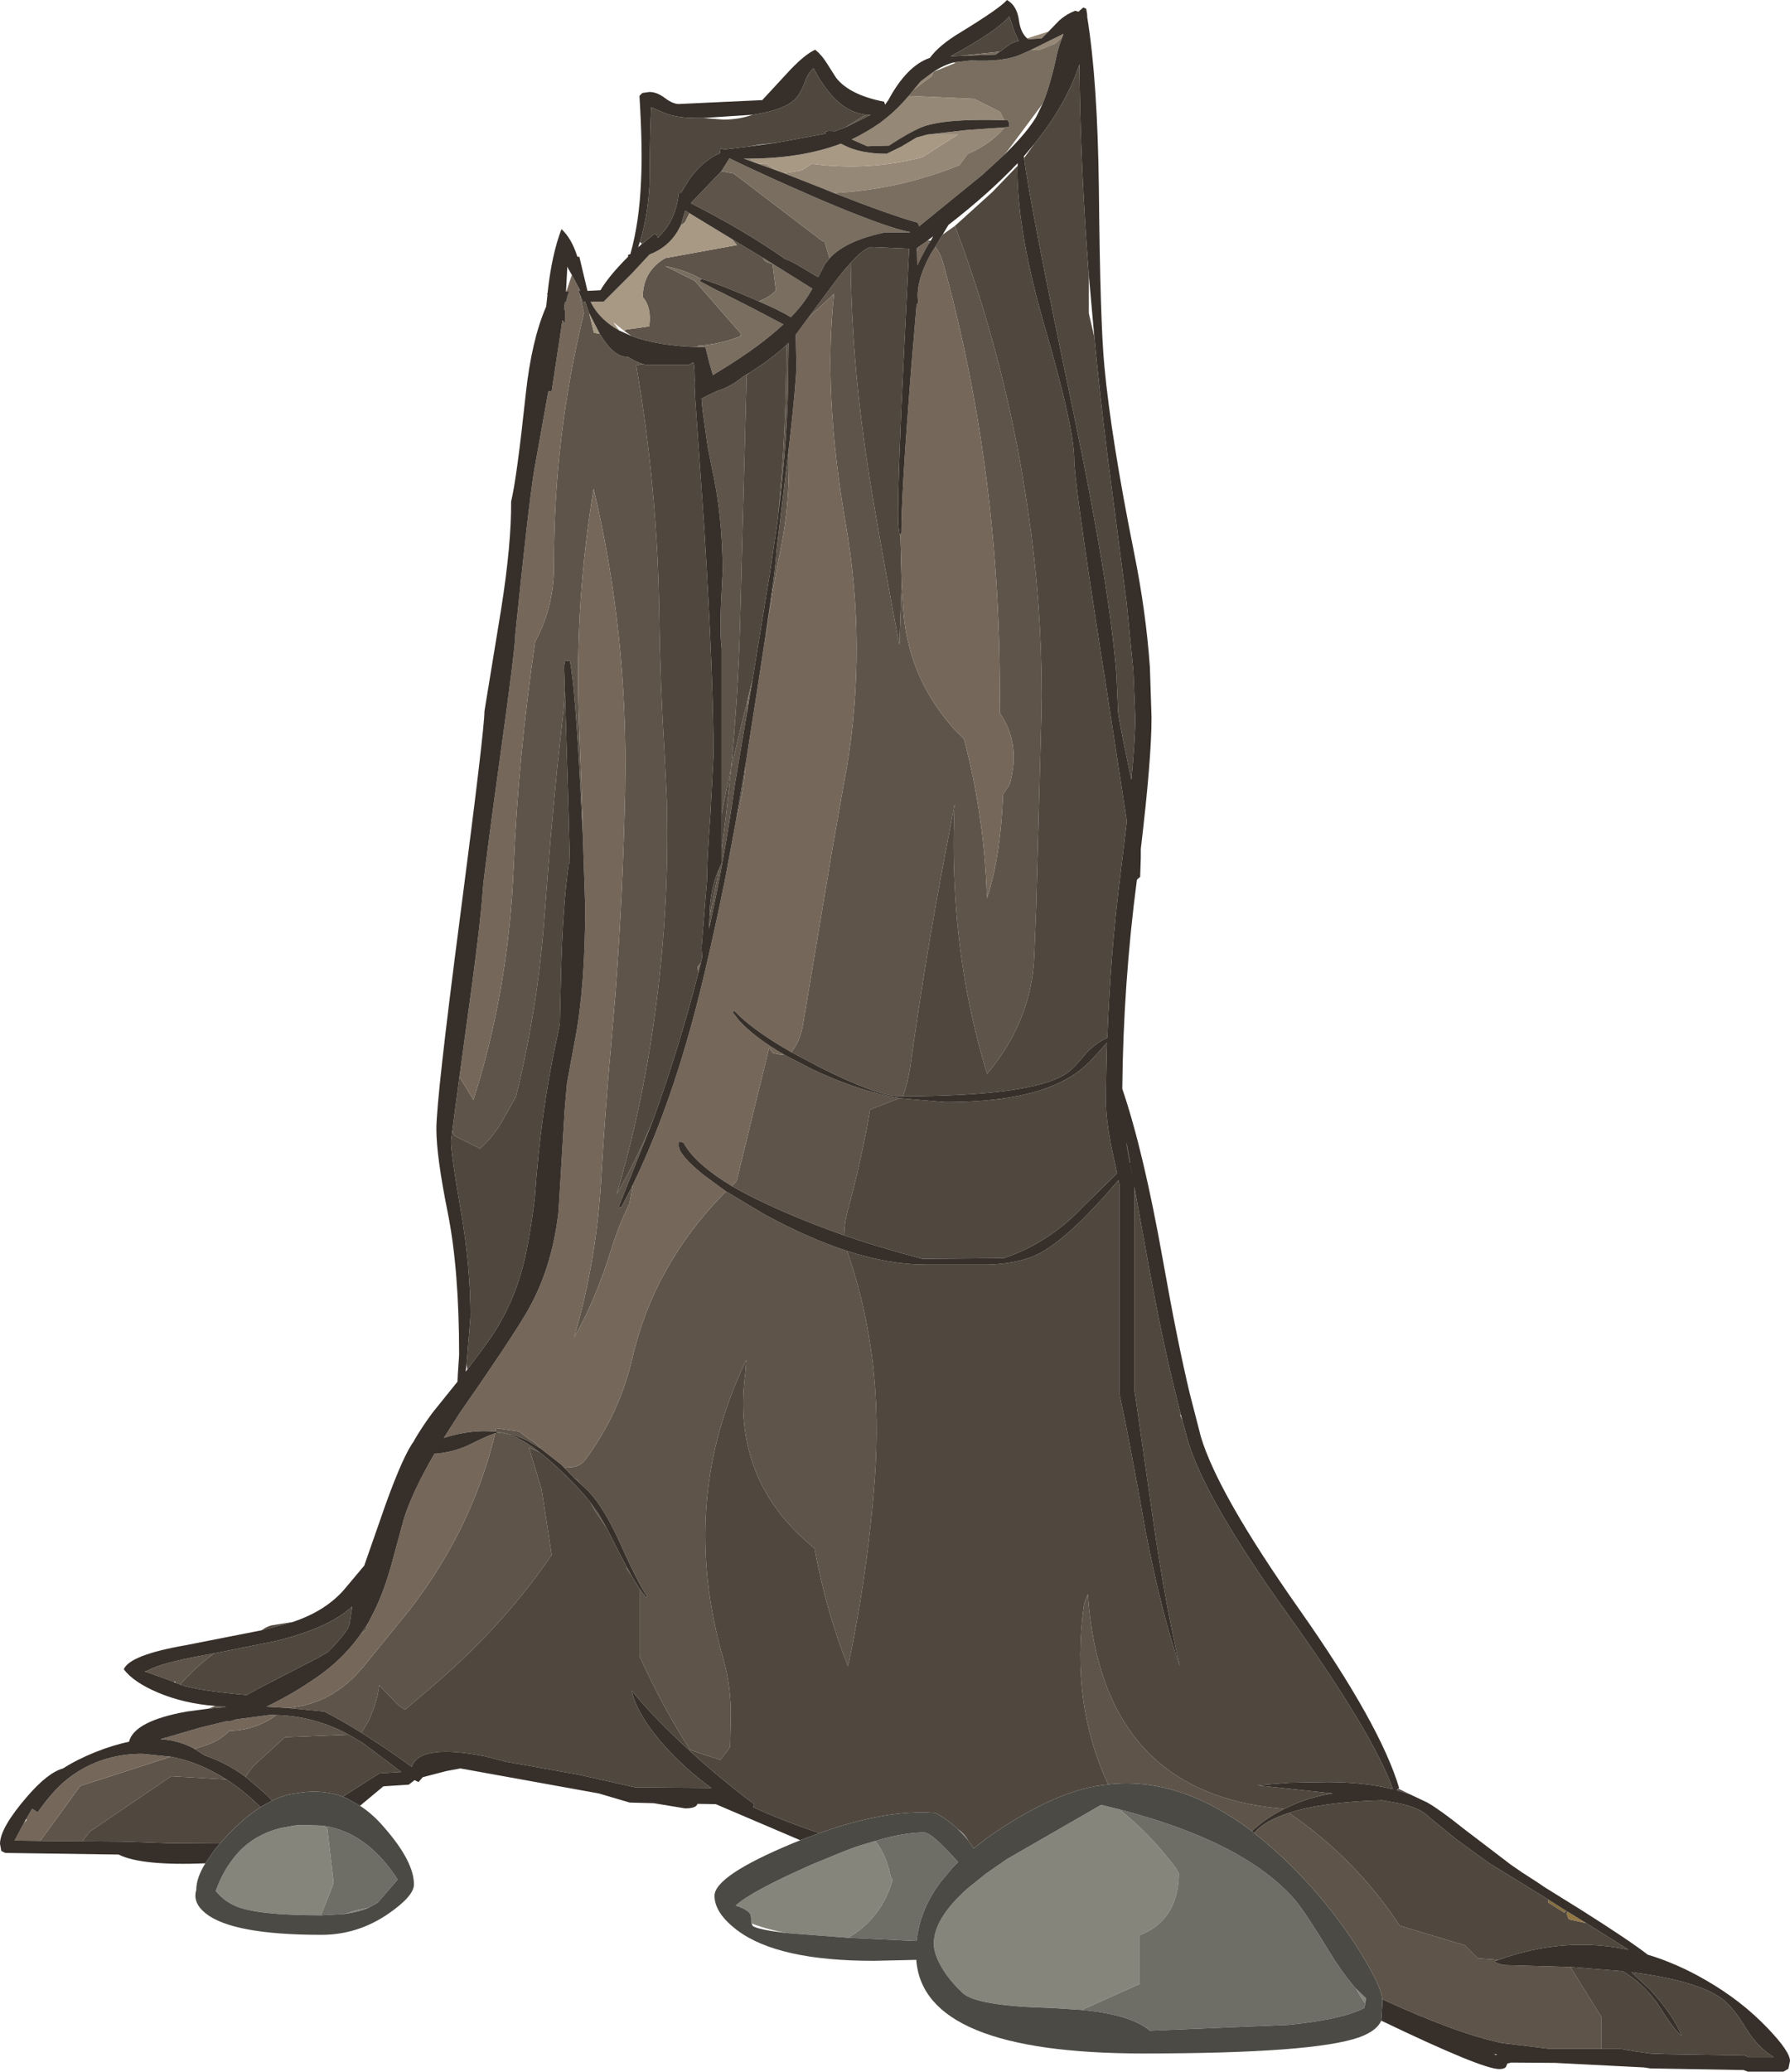 <?xml version="1.0" encoding="UTF-8" standalone="no"?>
<svg xmlns:ffdec="https://www.free-decompiler.com/flash" xmlns:xlink="http://www.w3.org/1999/xlink" ffdec:objectType="frame" height="318.7px" width="275.45px" xmlns="http://www.w3.org/2000/svg">
  <g transform="matrix(1.0, 0.0, 0.0, 1.0, 0.0, 0.0)">
    <use ffdec:characterId="502" height="318.7" transform="matrix(1.0, 0.0, 0.0, 1.0, 0.0, 0.0)" width="275.45" xlink:href="#shape0"/>
  </g>
  <defs>
    <g id="shape0" transform="matrix(1.0, 0.0, 0.0, 1.0, 0.0, 0.0)">
      <path d="M158.05 5.9 L161.35 4.85 160.3 5.9 158.25 6.05 158.05 5.9 M158.6 7.7 L163.65 5.2 163.5 5.65 162.4 6.7 159.9 7.7 158.6 7.7 M128.35 29.7 L126.5 28.95 120.65 26.65 123.4 26.2 124.9 25.2 Q133.6 26.35 141.9 24.2 L147.4 20.7 142.7 20.7 148.8 20.0 154.6 19.6 Q152.55 22.1 148.9 23.7 L147.65 25.4 Q138.45 29.15 128.35 29.7 M119.85 26.35 L114.45 24.4 115.2 24.4 115.45 24.4 Q116.15 25.35 117.9 25.2 L119.85 26.35 M154.55 18.5 Q145.15 18.2 141.75 19.6 139.75 20.45 136.8 22.4 L133.45 22.5 131.05 21.45 Q133.35 20.35 135.35 18.95 137.75 17.2 139.7 14.9 L139.85 14.75 149.9 15.2 153.9 17.2 154.55 18.5 M140.6 13.8 L141.7 12.5 143.5 11.15 143.65 11.05 143.4 11.7 140.6 13.8 M91.05 46.75 L90.85 46.4 91.45 46.4 91.05 46.75" fill="#968876" fill-rule="evenodd" stroke="none"/>
      <path d="M32.1 262.85 L33.0 262.5 33.4 262.5 34.75 262.55 34.6 262.65 32.1 262.85 M146.95 34.75 Q154.95 55.9 158.25 78.95 160.3 92.9 160.3 107.1 L160.25 110.2 159.45 139.65 159.15 147.2 Q158.7 157.1 151.9 165.2 147.6 151.2 146.9 136.0 146.6 129.95 146.9 123.7 L144.7 135.35 Q142.1 149.5 140.05 164.25 139.7 166.55 138.95 168.65 L138.45 168.65 Q135.05 168.65 126.2 164.2 L121.75 161.85 Q123.15 160.25 123.6 157.4 L128.1 130.5 129.7 121.45 130.0 119.7 130.25 118.45 Q133.45 99.4 130.1 80.35 126.65 60.4 128.35 45.2 L124.4 48.85 128.35 43.55 Q129.75 41.65 130.9 40.45 L130.95 43.15 Q131.3 58.8 134.25 76.2 136.2 87.75 138.4 99.2 L138.75 89.9 139.0 93.7 Q139.45 100.35 142.45 105.95 143.95 108.75 146.05 111.25 L146.85 112.2 148.35 113.7 Q151.4 125.3 151.85 137.45 L151.85 138.2 152.1 137.5 Q154.0 131.3 154.35 122.2 L155.35 120.7 Q157.15 114.45 153.85 109.7 L153.85 109.0 Q154.15 73.0 145.1 40.35 144.65 38.8 143.9 38.0 L145.05 36.1 146.95 34.75 M120.75 162.3 L124.9 164.45 Q131.8 167.75 138.4 168.95 L133.9 170.7 Q132.5 178.75 130.45 186.2 129.95 188.0 129.9 190.05 124.65 188.2 120.0 186.15 115.7 184.25 112.6 182.45 L113.35 181.7 118.35 161.2 118.75 161.75 118.95 162.0 119.85 162.2 120.75 162.3 M111.75 183.3 L117.6 186.8 Q124.4 190.5 130.35 192.45 136.05 208.7 134.6 227.75 L134.35 230.75 Q133.2 243.6 130.5 256.35 127.1 247.85 125.35 238.2 112.45 227.75 114.7 211.15 L114.85 209.2 Q104.35 230.95 111.3 255.2 112.6 259.75 112.45 264.75 L112.35 268.75 110.85 270.75 106.2 269.2 Q101.85 262.4 98.4 254.75 L98.4 244.4 99.45 245.8 99.55 245.55 Q98.25 243.7 95.45 237.45 93.0 232.0 90.55 229.4 L89.05 228.0 88.9 227.7 88.4 227.4 86.85 225.8 87.85 225.7 Q89.2 225.7 90.15 224.45 95.35 217.4 97.3 208.95 100.6 194.65 111.4 183.6 L111.75 183.3 M197.5 278.35 L196.1 279.1 Q194.15 280.25 192.65 281.7 181.55 273.3 170.6 274.5 L170.4 274.25 Q164.8 262.0 166.75 247.3 166.9 246.25 167.4 245.25 169.5 275.9 197.4 278.25 L197.5 278.35 M193.0 282.0 L193.05 281.9 Q194.7 280.05 198.35 278.9 208.65 285.95 215.4 296.25 L225.4 299.25 227.4 301.25 230.6 301.5 229.95 301.7 Q230.2 302.05 231.45 302.3 L241.65 302.6 246.4 310.25 246.4 315.2 238.55 315.2 231.15 314.3 Q224.2 312.85 212.7 307.55 212.6 305.6 209.25 300.2 205.25 293.8 199.85 288.2 196.4 284.65 193.0 282.0 M130.1 19.6 Q131.75 18.5 133.3 17.65 L133.95 17.65 134.0 17.65 130.1 19.6 M111.0 26.35 L112.9 26.7 126.5 37.05 126.9 37.2 127.65 39.75 126.95 40.6 125.9 42.65 122.8 40.8 Q121.6 40.1 120.8 39.85 114.9 35.65 106.3 31.25 L111.0 26.35 M117.4 39.65 Q117.6 40.25 118.35 40.45 118.65 40.45 118.9 40.7 L119.4 44.7 Q118.3 45.8 116.75 46.35 L115.75 45.9 Q110.35 43.6 107.95 42.9 L107.95 42.95 Q105.6 41.6 102.45 40.95 L102.4 40.95 106.9 43.2 113.9 51.2 114.0 51.7 Q110.9 52.95 107.4 53.2 L107.4 53.4 Q101.2 53.2 97.2 51.7 L96.05 50.9 96.4 50.7 99.9 50.2 Q100.3 47.25 98.9 45.7 98.95 41.65 102.4 39.7 L113.4 37.7 112.6 36.75 114.4 37.85 117.4 39.65 M110.3 44.65 L110.65 44.8 110.4 44.7 110.3 44.65 M104.75 34.7 L105.45 32.4 106.1 32.8 105.4 34.2 104.75 34.7 M141.1 38.7 L141.05 38.2 141.4 37.95 141.3 38.2 141.1 38.7 M142.7 37.05 L142.75 37.0 142.9 37.0 143.25 37.0 143.05 37.3 142.85 37.2 142.7 37.05 M140.35 55.1 L140.35 55.7 140.25 56.3 140.35 55.1 M89.0 44.15 L89.3 44.75 89.1 44.75 89.0 44.15 M89.2 45.2 L89.7 46.4 90.05 46.4 90.6 48.05 90.65 48.15 91.4 51.2 92.3 51.35 Q94.4 54.9 96.5 54.9 L96.65 54.9 Q97.7 55.6 98.9 56.0 L97.9 56.2 Q101.2 75.25 101.45 94.7 101.6 105.25 102.25 115.75 L102.6 123.0 Q103.0 137.7 101.25 152.3 L100.95 154.7 Q99.0 169.85 94.9 183.7 97.95 178.4 100.5 172.3 L95.15 185.8 95.65 185.65 97.4 182.25 96.85 185.2 Q95.25 188.4 94.2 191.8 91.55 200.3 88.35 205.7 91.85 193.85 92.55 180.75 93.1 171.15 94.0 161.2 L94.7 153.0 Q95.85 137.5 96.2 121.7 L96.2 121.15 Q96.65 97.55 91.35 75.2 88.5 92.35 89.05 109.7 L89.4 119.15 89.6 124.7 89.7 128.8 89.35 122.05 Q88.55 106.1 87.7 101.65 L86.95 101.65 86.8 102.5 86.95 107.0 86.9 106.2 86.75 108.85 85.75 118.1 Q84.7 128.5 83.85 140.2 83.4 146.65 82.5 152.85 81.3 160.95 79.4 168.7 L77.2 172.6 Q75.95 174.7 74.4 176.2 L73.9 176.7 69.9 174.7 69.6 173.95 70.7 165.65 72.85 169.2 Q75.5 160.95 77.05 152.1 78.65 143.0 79.05 133.25 79.4 124.85 80.2 116.5 81.05 107.6 82.35 98.7 85.3 93.35 85.25 86.7 85.2 67.25 89.85 48.2 L89.2 45.2 M113.3 126.0 L114.7 117.8 Q114.4 122.05 113.3 126.0 M117.8 97.8 Q119.45 86.85 119.45 84.95 L121.4 68.85 121.4 70.7 Q121.5 77.7 120.15 84.4 118.8 90.9 117.85 97.7 L117.8 97.8 M121.0 53.1 L121.35 52.75 121.3 56.4 Q121.3 67.15 119.75 79.2 121.0 66.65 121.0 53.7 L121.0 53.1 M114.9 109.9 L113.05 120.9 Q111.5 132.1 109.1 142.9 L109.2 140.85 110.35 135.25 110.6 133.8 111.05 132.8 111.05 130.6 111.7 125.7 112.5 118.2 Q111.7 121.7 111.05 125.25 L111.05 99.75 Q110.75 97.45 110.95 92.9 L111.2 87.95 Q111.2 79.3 109.5 71.75 L108.9 68.7 108.1 63.0 107.95 61.3 110.45 60.1 Q111.6 59.8 113.2 58.8 L114.7 57.7 115.25 57.4 114.9 57.7 113.85 97.2 Q113.5 107.85 112.5 118.2 L113.9 112.3 115.2 107.0 114.9 109.9 M76.25 220.25 L76.35 219.7 79.85 220.2 81.3 221.3 Q82.65 222.05 83.15 222.8 L81.15 221.6 Q78.85 220.5 76.25 220.25 M97.15 242.35 L96.4 241.25 96.4 241.0 97.15 242.35 M93.35 235.05 L91.6 232.5 90.9 231.2 92.05 232.8 93.35 235.05 M83.0 223.4 L81.4 222.7 83.35 229.15 84.9 239.2 Q77.45 250.1 66.8 259.2 L62.35 263.0 Q61.3 262.45 60.6 261.6 L58.35 259.25 Q58.1 261.6 56.75 264.7 L55.6 266.55 Q52.55 264.65 49.9 263.3 L44.25 262.75 Q51.05 262.2 55.8 256.55 L63.0 247.7 Q72.7 235.15 76.2 220.5 L76.65 220.4 Q79.15 220.4 83.0 223.4 M56.65 249.7 L56.35 250.75 55.6 251.25 56.65 249.7 M22.45 257.1 L22.9 256.9 Q24.8 255.85 31.0 254.7 L32.95 254.35 Q30.15 256.4 27.7 259.15 L27.1 258.9 27.0 258.85 27.0 258.7 26.65 258.7 22.5 257.2 22.45 257.1 M29.95 269.05 L32.05 268.35 Q33.85 267.7 35.35 266.25 39.25 266.2 42.45 263.9 L42.55 263.85 Q48.4 264.0 53.65 266.85 L43.85 267.25 39.4 271.3 Q38.45 272.25 37.8 273.35 34.8 271.15 31.5 270.05 L29.95 269.05 M6.2 283.2 L12.35 274.75 26.3 270.25 Q30.75 271.1 34.85 273.75 L26.35 273.25 13.85 281.75 12.65 283.25 6.2 283.2" fill="#5e5449" fill-rule="evenodd" stroke="none"/>
      <path d="M215.2 275.2 L215.25 275.2 216.9 276.0 214.9 275.4 215.0 275.3 215.2 275.25 215.2 275.2 M33.0 262.5 L33.15 262.45 33.4 262.5 33.0 262.5 M40.25 250.8 Q41.0 250.25 41.75 250.05 L45.15 249.5 40.25 250.8 M167.55 42.3 L167.55 48.2 168.4 51.85 Q169.25 60.75 170.4 69.95 L173.35 92.6 174.4 103.15 174.7 110.4 Q174.7 113.55 174.1 119.95 L173.8 118.55 Q172.05 110.2 172.05 109.4 L171.8 103.75 Q170.75 90.25 165.25 63.75 158.4 31.1 157.6 24.3 L159.2 22.1 Q164.15 15.95 166.1 9.9 166.25 25.7 167.55 42.3 M156.6 25.5 L156.55 26.05 Q156.55 35.9 160.95 50.9 165.3 65.9 165.3 70.7 165.3 74.1 169.55 101.4 L170.0 104.2 173.4 126.35 172.45 134.2 Q170.85 146.9 170.4 159.65 168.4 160.55 166.9 162.3 165.1 164.55 163.85 165.3 158.55 168.6 138.95 168.65 139.7 166.55 140.05 164.25 142.1 149.5 144.7 135.35 L146.9 123.7 Q146.6 129.95 146.9 136.0 147.6 151.2 151.9 165.2 158.7 157.1 159.15 147.2 L159.45 139.65 160.25 110.2 160.3 107.1 Q160.3 92.9 158.25 78.95 154.95 55.9 146.95 34.75 L152.7 29.55 156.6 25.5 M138.4 168.95 L145.45 169.55 Q158.5 169.55 164.8 165.6 166.8 164.4 168.5 162.45 L170.35 160.4 Q170.2 165.05 170.2 169.7 170.2 172.1 170.95 176.1 L171.9 180.5 166.6 185.7 Q161.35 191.25 154.45 193.55 L141.95 193.65 Q135.6 192.0 129.9 190.05 129.95 188.0 130.45 186.2 132.5 178.75 133.9 170.7 L138.4 168.95 M130.35 192.45 Q136.9 194.55 142.45 194.55 L152.05 194.55 Q156.25 194.4 159.05 193.25 164.0 191.15 172.1 181.55 L172.3 182.4 172.3 214.65 172.35 214.85 Q173.8 221.5 176.3 235.65 178.8 248.5 181.55 256.3 179.5 247.7 177.6 234.9 L174.65 214.35 174.55 213.9 174.55 182.55 176.8 194.95 Q178.8 205.85 180.85 214.2 L181.7 217.6 181.6 217.65 181.95 218.55 182.8 221.65 Q185.45 230.65 198.25 248.45 211.2 266.5 214.35 275.25 210.05 274.15 204.2 274.15 L198.4 274.25 193.45 274.65 205.1 275.9 Q201.05 276.5 197.5 278.35 L197.4 278.25 Q169.5 275.9 167.4 245.25 166.9 246.25 166.75 247.3 164.8 262.0 170.4 274.25 L170.6 274.5 169.45 274.65 Q162.7 275.55 153.55 281.6 151.55 282.95 149.85 284.35 L148.95 283.1 Q148.4 282.05 147.4 281.4 145.8 279.85 143.95 278.9 136.45 278.3 126.1 282.0 120.4 280.1 115.9 278.0 L116.05 277.55 Q109.85 272.9 104.55 267.85 100.0 263.55 97.2 260.05 98.05 264.1 103.05 269.45 106.05 272.6 109.45 275.05 L97.7 274.95 89.0 273.0 77.8 271.0 74.7 270.2 Q64.6 268.2 63.35 271.8 59.15 268.75 55.6 266.55 L56.75 264.7 Q58.1 261.6 58.35 259.25 L60.6 261.6 Q61.3 262.45 62.35 263.0 L66.8 259.2 Q77.45 250.1 84.9 239.2 L83.35 229.15 81.4 222.7 83.0 223.4 Q84.25 224.35 85.65 225.65 89.0 228.75 90.9 231.2 L91.6 232.5 93.35 235.05 95.6 239.5 96.4 241.0 96.4 241.25 97.15 242.35 98.4 244.4 98.4 254.75 Q101.85 262.4 106.2 269.2 L110.85 270.75 112.35 268.75 112.45 264.75 Q112.6 259.75 111.3 255.2 104.35 230.95 114.85 209.2 L114.7 211.15 Q112.45 227.75 125.35 238.2 127.1 247.85 130.5 256.35 133.2 243.6 134.35 230.75 L134.6 227.75 Q136.05 208.7 130.35 192.45 M198.35 278.9 Q203.5 277.2 212.7 276.95 L215.4 277.45 Q218.65 278.15 220.05 279.65 L224.15 283.0 229.2 286.65 238.3 292.25 238.2 292.65 240.75 294.25 241.0 293.95 241.25 294.1 241.05 294.45 241.15 294.55 241.4 295.25 244.1 295.85 250.6 299.95 Q240.75 297.85 230.6 301.5 L227.4 301.25 225.4 299.25 215.4 296.25 Q208.65 285.95 198.35 278.9 M241.65 302.6 L249.75 303.25 Q252.65 305.0 254.95 308.05 257.8 312.6 258.8 313.2 257.4 309.85 253.9 306.05 L251.05 303.4 Q261.15 304.7 264.95 307.45 266.7 308.75 268.65 312.0 270.5 315.0 272.95 316.45 L269.05 316.45 268.45 316.2 256.35 316.0 255.25 315.95 254.6 315.95 253.9 315.9 251.75 315.6 249.45 315.2 246.4 315.2 246.4 310.25 241.65 302.6 M147.65 8.6 L146.3 8.65 Q153.65 4.65 155.3 2.5 L156.1 4.85 156.75 6.3 Q155.9 6.5 155.35 6.85 L153.85 7.95 147.65 8.6 M173.85 178.85 L173.4 176.3 173.35 175.75 173.9 178.85 173.85 178.85 M173.95 179.3 L173.95 179.25 174.3 181.05 173.95 179.3 M130.1 19.6 L129.95 19.65 128.4 20.2 127.95 20.15 Q126.7 20.15 127.05 20.5 L127.1 20.55 119.55 21.95 116.9 22.25 114.8 22.6 111.45 23.0 111.0 22.85 Q110.8 22.8 110.8 23.55 108.05 24.75 106.0 27.7 L104.8 29.65 104.45 29.65 Q104.05 33.95 101.2 36.6 L101.1 36.15 100.7 36.0 98.75 37.55 Q98.6 37.5 98.75 37.4 L98.45 37.25 Q99.7 33.3 99.95 28.35 100.0 20.45 100.2 16.5 L102.3 17.4 Q104.15 18.15 107.2 18.15 L108.2 18.15 111.3 18.4 Q113.7 18.4 115.85 17.65 120.65 16.95 122.35 15.25 123.15 14.45 123.8 12.75 124.35 11.15 125.2 10.5 126.3 12.7 127.75 14.4 130.25 17.35 133.3 17.65 131.75 18.5 130.1 19.6 M138.75 89.9 L138.4 99.2 Q136.2 87.75 134.25 76.2 131.3 58.8 130.95 43.15 L130.9 40.45 Q133.1 38.0 134.2 38.0 L139.9 38.25 139.05 55.4 Q138.2 72.7 138.2 79.2 138.2 81.25 138.45 82.25 L138.55 82.2 138.75 89.9 M98.9 56.0 L99.45 56.15 105.95 56.15 106.7 55.75 Q106.9 56.25 106.9 58.3 L106.95 58.4 106.9 58.65 106.9 59.25 106.8 59.3 106.9 59.5 106.95 60.9 108.4 81.6 Q109.8 104.5 109.8 116.2 L109.3 125.6 Q108.8 132.05 108.8 135.3 L107.95 145.8 108.05 147.25 107.85 148.1 107.35 148.7 107.4 149.2 107.45 149.7 Q104.5 161.2 100.5 172.3 97.95 178.4 94.9 183.7 99.0 169.85 100.95 154.7 L101.25 152.3 Q103.0 137.7 102.6 123.0 L102.25 115.75 Q101.6 105.25 101.45 94.7 101.2 75.25 97.9 56.2 L98.9 56.0 M115.25 57.4 Q118.75 55.2 121.0 53.1 L121.0 53.7 Q121.0 66.65 119.75 79.2 L119.75 79.4 119.65 80.15 118.55 87.65 115.8 104.55 115.2 107.0 113.9 112.3 112.5 118.2 Q113.5 107.85 113.85 97.2 L114.9 57.7 115.25 57.4 M109.2 140.85 L109.25 139.5 Q109.5 136.25 110.6 133.8 L110.35 135.25 109.2 140.85 M111.05 130.6 L111.05 125.25 Q111.7 121.7 112.5 118.2 L111.7 125.7 111.05 130.6 M69.6 173.95 L69.9 174.7 73.9 176.7 74.4 176.2 Q75.95 174.7 77.2 172.6 L79.4 168.7 Q81.3 160.95 82.5 152.85 83.4 146.65 83.85 140.2 84.7 128.5 85.75 118.1 L86.75 108.85 86.9 106.2 86.95 107.0 87.5 125.15 87.7 132.65 87.5 133.0 Q86.6 139.6 86.35 149.15 L86.15 157.5 85.75 159.45 Q83.2 171.0 82.3 184.3 81.3 192.0 80.3 195.4 78.6 201.6 74.8 206.8 L71.9 210.7 71.8 209.9 72.4 202.55 Q72.4 194.8 70.9 186.15 69.4 177.55 69.4 175.55 L69.6 173.95 M88.4 227.4 L88.9 227.7 89.05 228.0 88.4 227.4 M27.7 259.15 Q30.15 256.4 32.95 254.35 L42.45 252.45 Q50.6 250.45 54.2 247.15 L53.8 249.8 53.5 250.6 Q52.2 252.45 50.45 254.15 L48.9 255.05 40.75 259.25 37.95 260.75 Q30.55 260.1 27.7 259.15 M53.65 266.85 L55.85 268.15 61.75 272.6 58.4 272.8 52.75 276.4 Q49.35 275.15 45.45 275.9 43.7 276.1 41.9 277.0 L40.85 275.95 37.8 273.35 Q38.45 272.25 39.4 271.3 L43.85 267.25 53.65 266.85 M34.85 273.75 Q37.55 275.5 40.1 278.0 37.75 279.5 35.3 282.0 L33.85 283.6 26.1 283.55 18.8 283.3 12.65 283.25 13.85 281.75 26.35 273.25 34.85 273.75" fill="#50473e" fill-rule="evenodd" stroke="none"/>
      <path d="M158.6 7.7 L159.9 7.7 162.4 6.7 163.5 5.65 Q163.0 6.85 162.65 8.3 161.65 13.05 160.45 15.95 L155.2 23.0 154.55 23.8 151.1 26.95 141.45 34.8 141.2 34.25 Q137.2 33.15 128.35 29.7 138.45 29.15 147.65 25.4 L148.9 23.7 Q152.55 22.1 154.6 19.6 L155.3 19.5 155.3 18.9 155.05 18.5 154.55 18.5 153.9 17.2 149.9 15.2 139.85 14.75 140.6 13.8 143.4 11.7 143.65 11.05 147.1 9.65 146.9 9.65 146.75 9.6 149.4 9.3 Q154.4 9.55 157.05 8.4 L158.6 7.7 M147.65 8.6 L153.85 7.95 153.2 8.4 147.65 8.6 M111.0 26.35 L112.25 24.35 Q117.55 26.95 126.1 30.65 136.45 35.05 140.05 35.7 L140.05 35.75 136.2 35.75 Q130.05 37.05 127.65 39.75 L126.9 37.2 126.5 37.05 112.9 26.7 111.0 26.35 M117.4 39.65 L125.0 44.4 Q123.85 46.5 122.3 48.15 L121.7 48.8 Q120.0 47.75 116.75 46.35 118.3 45.8 119.4 44.7 L118.9 40.7 Q118.65 40.45 118.35 40.45 117.6 40.25 117.4 39.65 M107.95 42.95 L107.85 43.0 107.7 43.25 110.3 44.65 110.4 44.7 110.65 44.8 115.6 47.3 120.55 49.9 Q116.95 53.25 111.25 56.75 L109.7 57.7 109.15 55.8 108.55 53.4 107.4 53.4 107.4 53.2 Q110.9 52.95 114.0 51.7 L113.9 51.2 106.9 43.2 102.4 40.95 102.45 40.95 Q105.6 41.6 107.95 42.95" fill="#796e5f" fill-rule="evenodd" stroke="none"/>
      <path d="M120.65 26.65 L119.85 26.35 117.9 25.2 Q116.15 25.35 115.45 24.4 123.4 24.35 129.4 22.1 L130.0 22.4 Q132.5 23.65 136.45 23.65 L138.7 22.55 141.05 21.15 142.7 20.7 147.4 20.7 141.9 24.2 Q133.6 26.35 124.9 25.2 L123.4 26.2 120.65 26.65 M95.3 50.85 Q92.4 49.25 91.05 46.75 L91.45 46.4 92.9 46.4 97.25 42.05 99.95 39.15 Q102.7 38.1 104.2 35.7 L104.75 34.7 105.4 34.2 106.1 32.8 112.6 36.75 113.4 37.7 102.4 39.7 Q98.95 41.65 98.9 45.7 100.3 47.25 99.9 50.2 L96.4 50.7 96.05 50.9 94.4 49.6 95.3 50.85 M90.65 48.15 L92.3 51.35 91.4 51.2 90.65 48.15" fill="#a89984" fill-rule="evenodd" stroke="none"/>
      <path d="M215.15 275.2 L215.2 275.2 215.2 275.25 215.0 275.3 215.05 275.25 215.15 275.2 M121.75 161.85 Q116.65 158.95 113.8 156.3 L113.05 155.55 112.7 155.65 113.65 156.9 Q116.0 159.55 120.75 162.3 L119.85 162.2 118.95 162.0 118.75 161.75 118.35 161.2 113.35 181.7 112.6 182.45 111.4 181.7 Q106.7 178.65 105.2 175.8 L104.55 175.6 Q104.45 175.55 104.45 176.25 104.45 177.65 108.2 180.7 L111.4 183.05 111.75 183.3 111.4 183.6 Q100.6 194.65 97.3 208.95 95.35 217.4 90.15 224.45 89.2 225.7 87.85 225.7 L86.85 225.8 86.35 225.3 83.15 222.8 Q82.65 222.05 81.3 221.3 L79.85 220.2 76.35 219.7 76.25 220.25 Q72.55 219.85 68.3 221.2 L70.7 217.45 Q78.25 206.6 80.9 202.15 84.95 195.35 85.95 186.35 L86.9 170.65 87.25 166.65 88.45 160.15 Q90.05 151.95 90.05 139.5 L89.7 128.8 89.6 124.7 89.4 119.15 89.05 109.7 Q88.5 92.35 91.35 75.2 96.65 97.55 96.2 121.15 L96.2 121.7 Q95.85 137.5 94.7 153.0 L94.0 161.2 Q93.1 171.15 92.55 180.75 91.85 193.85 88.35 205.7 91.55 200.3 94.2 191.8 95.25 188.4 96.85 185.2 L97.4 182.25 Q102.15 172.4 105.65 160.3 108.3 151.3 111.55 135.4 L113.3 126.0 Q114.4 122.05 114.7 117.8 L116.25 107.9 117.8 97.8 117.85 97.7 Q118.8 90.9 120.15 84.4 121.5 77.7 121.4 70.7 L121.4 68.85 Q122.55 58.65 122.55 56.25 L122.45 51.5 124.4 48.85 128.35 45.2 Q126.65 60.4 130.1 80.35 133.45 99.4 130.25 118.45 L130.0 119.7 129.7 121.45 128.1 130.5 123.6 157.4 Q123.15 160.25 121.75 161.85 M138.75 89.9 L138.55 82.2 138.7 82.0 Q138.7 76.4 139.95 60.15 L140.25 56.3 140.35 55.7 140.35 55.1 141.05 46.85 141.2 46.7 141.3 46.5 Q140.8 43.55 143.2 39.1 L143.9 38.0 Q144.65 38.8 145.1 40.35 154.15 73.0 153.85 109.0 L153.85 109.7 Q157.15 114.45 155.35 120.7 L154.35 122.2 Q154.0 131.3 152.1 137.5 L151.85 138.2 151.85 137.45 Q151.4 125.3 148.35 113.7 L146.85 112.2 146.05 111.25 Q143.95 108.75 142.45 105.95 139.45 100.35 139.0 93.7 L138.75 89.9 M143.05 37.3 L142.9 37.5 Q141.85 39.3 141.15 40.85 L141.1 38.7 141.3 38.2 141.4 37.95 142.7 37.05 142.85 37.2 143.05 37.3 M87.15 44.85 L88.0 42.3 89.0 44.15 89.1 44.75 89.0 44.75 89.2 45.2 89.85 48.2 Q85.2 67.25 85.25 86.7 85.3 93.35 82.35 98.7 81.05 107.6 80.2 116.5 79.4 124.85 79.05 133.25 78.65 143.0 77.05 152.1 75.5 160.95 72.85 169.2 L70.7 165.65 71.6 159.05 Q73.95 142.35 74.3 136.8 74.5 134.25 76.95 116.5 79.3 99.65 79.3 97.55 81.25 78.4 82.15 72.65 L84.25 60.9 84.4 60.2 84.9 60.15 86.35 50.6 86.55 49.25 86.9 49.8 87.0 47.85 86.8 47.55 86.95 46.4 87.15 46.4 Q87.3 45.45 87.6 44.85 L87.15 44.85 M107.85 148.1 L107.45 149.7 107.4 149.2 107.35 148.7 107.85 148.1 M115.8 104.55 L114.9 109.9 115.2 107.0 115.8 104.55 M56.65 249.7 L57.0 249.0 Q58.8 245.75 60.15 241.0 L62.15 233.65 Q63.45 229.5 66.85 223.65 69.9 223.45 72.65 222.05 75.15 220.8 76.2 220.5 72.7 235.15 63.0 247.7 L55.8 256.55 Q51.05 262.2 44.25 262.75 L41.0 262.55 Q44.75 260.75 47.75 258.7 52.6 255.6 55.6 251.25 L56.35 250.75 56.65 249.7 M29.95 269.05 Q27.65 267.75 24.7 267.55 L30.9 265.75 35.0 264.75 35.4 264.8 36.35 264.5 41.65 263.8 42.55 263.85 42.45 263.9 Q39.25 266.2 35.35 266.25 33.85 267.7 32.05 268.35 L29.95 269.05 M4.05 279.8 L4.95 278.25 5.8 278.8 Q8.15 275.45 10.35 273.7 15.3 269.8 21.9 269.8 L26.3 270.25 12.35 274.75 6.2 283.2 2.25 283.15 3.7 280.4 4.1 280.0 4.05 279.8" fill="#75675a" fill-rule="evenodd" stroke="none"/>
      <path d="M147.4 281.4 Q148.4 282.05 148.95 283.1 L148.45 282.5 147.4 281.4 M120.8 297.35 Q117.95 296.75 116.35 296.15 L115.65 295.9 115.55 294.85 Q115.55 293.9 113.2 293.15 115.6 290.95 125.0 286.8 L128.65 285.3 Q130.55 284.5 132.35 283.9 L134.7 283.2 Q136.45 285.5 137.05 288.65 L137.35 289.2 Q135.65 295.15 130.5 298.1 L120.8 297.35 M166.45 309.2 L161.75 308.9 Q150.4 308.6 148.2 306.65 146.05 304.65 144.85 302.55 143.7 300.55 143.7 299.0 143.7 295.15 148.85 290.55 L151.7 288.25 154.95 286.0 169.45 277.65 172.25 278.35 Q176.9 282.05 180.85 287.25 L181.4 288.2 Q181.35 295.35 175.4 297.7 L175.4 305.2 166.45 309.2 M208.65 305.9 L210.2 307.4 210.1 308.2 209.4 307.2 208.65 305.9 M49.4 294.65 Q39.5 294.65 36.2 293.2 34.4 292.4 33.2 290.9 34.15 288.25 35.6 286.3 36.7 284.75 38.1 283.65 40.2 282.0 43.05 281.25 L44.95 280.9 45.6 280.8 46.5 280.75 49.65 280.85 50.35 281.2 51.35 289.7 49.4 294.65 M56.8 293.45 Q55.2 294.15 52.95 294.45 L54.75 293.9 56.8 293.45" fill="#86857c" fill-rule="evenodd" stroke="none"/>
      <path d="M134.7 283.2 Q139.1 281.9 142.2 281.9 143.2 281.9 146.15 285.05 L147.45 286.45 146.6 287.3 144.65 289.65 Q141.55 293.85 141.05 298.6 L130.5 298.1 Q135.65 295.15 137.35 289.2 L137.05 288.65 Q136.45 285.5 134.7 283.2 M166.45 309.2 L175.4 305.2 175.4 297.7 Q181.35 295.35 181.4 288.2 L180.85 287.25 Q176.9 282.05 172.25 278.35 182.8 281.1 189.9 285.0 L191.2 285.75 Q196.2 288.7 199.3 292.3 201.05 294.45 204.5 300.15 206.4 303.25 208.2 305.4 L208.65 305.9 209.4 307.2 210.1 308.2 209.95 308.9 209.25 309.25 Q205.65 310.75 198.35 311.5 L176.95 312.4 Q174.0 309.9 166.45 309.2 M49.4 294.65 L51.35 289.7 50.35 281.2 49.65 280.85 50.75 281.05 Q56.85 282.4 61.2 289.15 L58.25 292.55 57.8 292.9 56.8 293.45 54.75 293.9 52.95 294.45 49.45 294.65 49.4 294.65" fill="#6f6e66" fill-rule="evenodd" stroke="none"/>
      <path d="M241.25 294.1 L244.1 295.85 241.4 295.25 241.15 294.55 241.05 294.45 241.25 294.1" fill="#927745" fill-rule="evenodd" stroke="none"/>
      <path d="M238.3 292.25 L241.0 293.95 240.75 294.25 238.2 292.65 238.3 292.25" fill="#846d3f" fill-rule="evenodd" stroke="none"/>
      <path d="M161.35 4.85 L162.95 3.2 Q164.05 2.2 165.45 1.65 L165.95 1.8 166.7 1.15 167.15 1.35 167.3 2.25 167.3 2.6 Q168.9 12.35 169.1 29.2 169.3 49.7 169.95 56.4 171.0 67.5 174.5 84.95 176.35 94.1 176.95 102.65 L177.2 110.4 Q177.2 116.75 175.55 130.6 L175.55 131.95 175.45 134.9 175.2 135.1 174.95 135.35 Q172.85 151.35 172.7 167.5 175.95 177.0 178.95 193.85 181.2 206.55 183.1 214.45 L184.8 221.05 Q187.45 229.85 199.95 247.6 212.4 265.3 215.3 275.05 L215.15 275.2 215.05 275.25 215.0 275.3 214.9 275.4 216.9 276.0 219.65 277.3 Q221.65 278.45 225.2 281.3 L232.55 286.9 234.3 288.1 236.7 289.65 237.65 290.3 243.2 293.75 Q250.8 298.55 253.55 300.7 258.05 302.05 262.45 304.6 267.95 307.75 272.0 312.0 275.45 315.6 275.45 317.05 L275.2 318.25 274.45 318.7 268.95 318.7 268.3 318.45 253.95 318.2 253.0 318.05 239.35 317.35 232.55 317.3 231.95 317.45 231.75 317.95 Q231.5 318.3 230.7 318.3 228.05 318.3 212.55 310.85 L212.55 310.75 212.7 308.45 212.7 307.65 212.7 307.55 Q224.2 312.85 231.15 314.3 L238.55 315.2 246.4 315.2 249.45 315.2 251.75 315.6 253.9 315.9 254.6 315.95 255.25 315.95 256.35 316.0 268.45 316.2 269.05 316.45 272.95 316.45 Q270.5 315.0 268.65 312.0 266.7 308.75 264.95 307.45 261.15 304.7 251.05 303.4 L253.9 306.05 Q257.4 309.85 258.8 313.2 257.8 312.6 254.95 308.05 252.65 305.0 249.75 303.25 L241.65 302.6 231.45 302.3 Q230.2 302.05 229.95 301.7 L230.6 301.5 Q240.75 297.85 250.6 299.95 L244.1 295.85 241.25 294.1 241.0 293.95 238.3 292.25 229.2 286.65 224.15 283.0 220.05 279.65 Q218.65 278.15 215.4 277.45 L212.7 276.95 Q203.5 277.2 198.35 278.9 194.7 280.05 193.05 281.9 L193.0 282.0 192.65 281.7 Q194.15 280.25 196.1 279.1 L197.5 278.35 Q201.05 276.5 205.1 275.9 L193.45 274.65 198.4 274.25 204.2 274.15 Q210.05 274.15 214.35 275.25 211.2 266.5 198.25 248.45 185.45 230.65 182.8 221.65 L181.95 218.55 181.7 217.6 180.85 214.2 Q178.8 205.85 176.8 194.95 L174.55 182.55 174.55 213.9 174.65 214.35 177.6 234.9 Q179.5 247.7 181.55 256.3 178.8 248.5 176.3 235.65 173.8 221.5 172.35 214.85 L172.3 214.65 172.3 182.4 172.1 181.55 Q164.0 191.15 159.05 193.25 156.25 194.4 152.05 194.55 L142.45 194.55 Q136.9 194.55 130.35 192.45 124.4 190.5 117.6 186.8 L111.75 183.3 111.4 183.05 108.2 180.7 Q104.45 177.65 104.45 176.25 104.45 175.55 104.55 175.6 L105.2 175.8 Q106.7 178.65 111.4 181.7 L112.6 182.45 Q115.7 184.25 120.0 186.15 124.65 188.2 129.9 190.05 135.6 192.0 141.95 193.65 L154.45 193.55 Q161.35 191.25 166.6 185.7 L171.9 180.5 170.95 176.1 Q170.2 172.1 170.2 169.7 170.2 165.05 170.35 160.4 L168.5 162.45 Q166.8 164.4 164.8 165.6 158.5 169.55 145.45 169.55 L138.4 168.95 Q131.8 167.75 124.9 164.45 L120.75 162.3 Q116.0 159.55 113.65 156.9 L112.7 155.65 113.05 155.55 113.8 156.3 Q116.65 158.95 121.75 161.85 L126.2 164.2 Q135.05 168.65 138.45 168.65 L138.95 168.65 Q158.55 168.6 163.85 165.3 165.1 164.55 166.9 162.3 168.4 160.55 170.4 159.65 170.85 146.9 172.45 134.2 L173.4 126.35 170.0 104.2 169.55 101.4 Q165.3 74.1 165.3 70.7 165.3 65.9 160.95 50.9 156.55 35.9 156.55 26.05 L156.6 25.5 156.6 25.1 Q152.15 29.8 145.95 34.6 L145.05 36.1 143.9 38.0 143.2 39.1 Q140.8 43.55 141.3 46.5 L141.2 46.7 141.05 46.85 140.35 55.1 140.25 56.3 139.95 60.15 Q138.7 76.4 138.7 82.0 L138.55 82.2 138.45 82.25 Q138.2 81.25 138.2 79.2 138.2 72.7 139.05 55.4 L139.9 38.25 134.2 38.0 Q133.1 38.0 130.9 40.45 129.75 41.65 128.35 43.55 L124.4 48.85 122.45 51.5 122.55 56.25 Q122.55 58.65 121.4 68.85 L119.45 84.95 Q119.45 86.85 117.8 97.8 L116.25 107.9 114.7 117.8 113.3 126.0 111.55 135.4 Q108.3 151.3 105.65 160.3 102.15 172.4 97.4 182.25 L95.65 185.65 95.15 185.8 100.5 172.3 Q104.5 161.2 107.45 149.7 L107.85 148.1 108.05 147.25 107.95 145.8 108.8 135.3 Q108.8 132.05 109.3 125.6 L109.8 116.2 Q109.8 104.5 108.4 81.6 L106.95 60.9 106.9 59.5 106.8 59.3 106.9 59.25 106.9 58.65 106.95 58.4 106.9 58.3 Q106.9 56.25 106.7 55.75 L105.95 56.15 99.45 56.15 98.9 56.0 Q97.7 55.6 96.65 54.9 L96.5 54.9 Q94.4 54.9 92.3 51.35 L90.65 48.15 90.6 48.05 90.05 46.4 89.7 46.4 89.2 45.2 89.0 44.75 89.1 44.75 89.3 44.75 89.0 44.15 88.0 42.3 87.4 41.25 87.3 41.0 87.1 44.85 87.15 44.85 87.6 44.85 Q87.3 45.45 87.15 46.4 L86.95 46.4 86.8 47.55 87.0 47.85 86.9 49.8 86.55 49.25 86.35 50.6 84.9 60.15 84.4 60.2 84.25 60.9 82.15 72.65 Q81.25 78.4 79.3 97.55 79.3 99.65 76.95 116.5 74.5 134.25 74.3 136.8 73.95 142.35 71.6 159.05 L70.7 165.65 69.6 173.95 69.4 175.55 Q69.4 177.55 70.9 186.15 72.4 194.8 72.4 202.55 L71.8 209.9 71.65 211.0 71.9 210.7 74.8 206.8 Q78.6 201.6 80.3 195.4 81.3 192.0 82.3 184.3 83.2 171.0 85.75 159.45 L86.15 157.5 86.35 149.15 Q86.6 139.6 87.5 133.0 L87.7 132.65 87.5 125.15 86.95 107.0 86.8 102.5 86.95 101.65 87.7 101.65 Q88.55 106.1 89.35 122.05 L89.7 128.8 90.05 139.5 Q90.05 151.95 88.45 160.15 L87.25 166.65 86.9 170.65 85.95 186.35 Q84.95 195.35 80.9 202.15 78.25 206.6 70.7 217.45 L68.3 221.2 Q72.55 219.85 76.25 220.25 78.85 220.5 81.15 221.6 L83.15 222.8 86.35 225.3 86.85 225.8 88.4 227.4 89.05 228.0 90.55 229.4 Q93.0 232.0 95.45 237.45 98.25 243.7 99.55 245.55 L99.45 245.8 98.4 244.4 97.15 242.35 96.4 241.0 95.6 239.5 93.35 235.05 92.05 232.8 90.9 231.2 Q89.0 228.75 85.65 225.65 84.25 224.35 83.0 223.4 79.15 220.4 76.65 220.4 L76.2 220.5 Q75.15 220.8 72.65 222.05 69.9 223.45 66.85 223.65 63.45 229.5 62.15 233.65 L60.15 241.0 Q58.8 245.75 57.0 249.0 L56.65 249.7 55.6 251.25 Q52.6 255.6 47.75 258.7 44.75 260.75 41.0 262.55 L44.25 262.75 49.9 263.3 Q52.55 264.65 55.6 266.55 59.15 268.75 63.35 271.8 64.6 268.2 74.7 270.2 L77.8 271.0 89.0 273.0 97.7 274.95 109.45 275.05 Q106.05 272.6 103.05 269.45 98.05 264.1 97.2 260.05 100.0 263.55 104.55 267.85 109.85 272.9 116.05 277.55 L115.9 278.0 Q120.4 280.1 126.1 282.0 L123.25 283.05 123.15 283.1 110.15 277.55 107.35 277.5 107.15 277.8 Q106.7 278.2 105.45 278.2 L100.6 277.4 96.9 277.3 92.15 275.9 70.85 272.05 68.7 272.45 65.05 273.4 64.4 274.15 63.8 273.85 62.9 274.55 59.0 274.8 55.4 277.8 53.45 276.7 52.75 276.4 58.4 272.8 61.75 272.6 55.85 268.15 53.65 266.85 Q48.4 264.0 42.55 263.85 L41.65 263.8 36.35 264.5 35.4 264.8 35.0 264.75 30.9 265.75 24.7 267.55 Q27.65 267.75 29.95 269.05 L31.5 270.05 Q34.8 271.15 37.8 273.35 L40.85 275.95 41.9 277.0 Q41.0 277.45 40.1 278.0 37.55 275.5 34.85 273.75 30.75 271.1 26.3 270.25 L21.9 269.8 Q15.3 269.8 10.35 273.7 8.15 275.45 5.8 278.8 L4.95 278.25 4.05 279.8 3.7 280.4 2.25 283.15 6.2 283.2 12.65 283.25 18.8 283.3 26.1 283.55 33.85 283.6 33.05 284.55 31.6 286.65 Q21.75 287.05 18.25 285.3 L0.8 285.05 0.2 284.75 0.0 283.65 Q0.0 281.2 4.2 276.35 7.35 272.7 9.7 272.05 11.9 270.65 14.65 269.55 17.4 268.45 19.85 267.95 20.65 264.75 28.75 263.3 L32.1 262.85 34.6 262.65 34.75 262.55 33.4 262.5 33.15 262.45 Q28.25 262.05 24.35 260.4 20.55 258.8 19.05 256.8 19.95 254.6 28.55 253.1 L40.25 250.8 45.15 249.5 45.4 249.4 Q50.4 247.65 53.2 244.25 L56.05 240.85 59.35 231.4 Q62.1 223.8 63.7 221.7 L63.7 221.65 Q64.85 219.65 66.5 217.4 L70.4 212.55 70.45 211.45 70.65 208.45 Q70.65 195.25 68.9 186.55 67.15 177.85 67.15 173.7 67.15 169.0 70.85 140.65 74.55 112.25 74.55 109.4 L77.15 93.5 Q78.7 83.65 78.65 77.15 79.5 73.75 80.9 60.65 81.8 52.3 84.05 47.15 L84.25 45.3 84.15 45.2 84.25 45.15 Q84.9 39.15 86.4 35.25 87.95 36.65 88.85 39.5 L89.15 39.5 90.4 44.75 92.4 44.65 Q93.7 42.45 96.55 39.6 L96.65 39.5 96.65 39.2 97.0 39.1 Q98.4 34.15 98.65 27.7 98.9 22.8 98.4 14.75 L98.85 14.3 99.95 14.15 Q101.1 14.15 102.35 15.1 103.55 16.0 104.45 16.0 L117.3 15.4 121.6 10.75 Q123.95 8.3 125.45 7.65 126.45 8.45 127.25 9.75 L128.65 11.95 Q130.7 14.6 136.05 15.65 L136.2 16.1 136.7 15.4 Q139.55 10.1 143.1 8.9 144.5 6.95 147.85 4.95 153.9 1.25 154.95 0.0 156.5 0.85 156.8 3.15 157.05 5.0 158.05 5.9 L158.25 6.05 160.3 5.9 161.35 4.85 M163.5 5.65 L163.65 5.2 158.6 7.7 157.05 8.4 Q154.4 9.55 149.4 9.3 L146.75 9.6 Q145.1 10.05 143.5 11.15 L141.7 12.5 140.6 13.8 139.85 14.75 139.7 14.9 Q137.75 17.2 135.35 18.95 133.35 20.35 131.05 21.45 L133.45 22.5 136.8 22.4 Q139.75 20.45 141.75 19.6 145.15 18.2 154.55 18.5 L155.05 18.5 155.3 18.9 155.3 19.5 154.6 19.6 148.8 20.0 142.7 20.7 141.05 21.15 138.7 22.55 136.45 23.65 Q132.5 23.65 130.0 22.4 L129.4 22.1 Q123.4 24.35 115.45 24.4 L115.2 24.4 114.45 24.4 119.85 26.35 120.65 26.65 126.5 28.95 128.35 29.7 Q137.2 33.15 141.2 34.25 L141.45 34.8 151.1 26.95 154.55 23.8 Q157.95 20.5 159.45 18.0 L160.45 15.95 Q161.65 13.05 162.65 8.3 163.0 6.85 163.5 5.65 M168.4 51.85 L167.55 42.3 Q166.25 25.7 166.1 9.9 164.15 15.95 159.2 22.1 L157.55 24.05 157.6 24.3 Q158.4 31.1 165.25 63.75 170.75 90.25 171.8 103.75 L172.05 109.4 Q172.05 110.2 173.8 118.55 L174.1 119.95 Q174.7 113.55 174.7 110.4 L174.4 103.15 173.35 92.6 170.4 69.95 Q169.25 60.75 168.4 51.85 M173.95 179.3 L174.3 181.05 173.95 179.25 173.95 179.3 M173.85 178.85 L173.9 178.85 173.35 175.75 173.4 176.3 173.85 178.85 M153.85 7.95 L155.35 6.85 Q155.9 6.5 156.75 6.3 L156.1 4.85 155.3 2.5 Q153.65 4.65 146.3 8.65 L147.65 8.6 153.2 8.4 153.85 7.95 M119.55 21.95 L127.1 20.55 127.05 20.5 Q126.7 20.15 127.95 20.15 L128.4 20.2 129.95 19.65 130.1 19.6 134.0 17.65 133.95 17.65 133.3 17.65 Q130.25 17.35 127.75 14.4 126.3 12.7 125.2 10.5 124.35 11.15 123.8 12.75 123.15 14.45 122.35 15.25 120.65 16.95 115.85 17.65 L108.2 18.15 107.2 18.15 Q104.15 18.15 102.3 17.4 L100.2 16.5 Q100.0 20.45 99.95 28.35 99.7 33.3 98.45 37.25 L98.2 38.05 98.75 37.55 100.7 36.0 101.1 36.15 101.2 36.6 Q104.05 33.95 104.45 29.65 L104.8 29.65 106.0 27.7 Q108.05 24.75 110.8 23.55 110.8 22.8 111.0 22.85 L111.45 23.0 114.8 22.6 119.55 21.95 M127.65 39.75 Q130.05 37.05 136.2 35.75 L140.05 35.75 140.05 35.7 Q136.45 35.05 126.1 30.65 117.55 26.95 112.25 24.35 L111.0 26.35 106.3 31.25 Q114.9 35.65 120.8 39.85 121.6 40.1 122.8 40.8 L125.9 42.65 126.95 40.6 127.65 39.75 M116.75 46.35 Q120.0 47.75 121.7 48.8 L122.3 48.15 Q123.85 46.5 125.0 44.4 L117.4 39.65 114.4 37.85 112.6 36.75 106.1 32.8 105.45 32.4 104.75 34.7 104.2 35.7 Q102.7 38.1 99.95 39.15 L97.25 42.05 92.9 46.4 91.45 46.4 90.85 46.4 91.05 46.75 Q92.4 49.25 95.3 50.85 L97.2 51.7 Q101.2 53.2 107.4 53.4 L108.55 53.4 109.15 55.8 109.7 57.7 111.25 56.75 Q116.95 53.25 120.55 49.9 L115.6 47.3 110.65 44.8 110.3 44.65 107.7 43.25 107.85 43.0 107.95 42.95 107.95 42.9 Q110.35 43.6 115.75 45.9 L116.75 46.35 M141.1 38.7 L141.15 40.85 Q141.85 39.3 142.9 37.5 L143.05 37.3 143.25 37.0 143.6 36.35 142.75 37.0 142.7 37.05 141.4 37.95 141.05 38.2 141.1 38.7 M121.0 53.1 Q118.75 55.2 115.25 57.4 L114.7 57.7 113.2 58.8 Q111.6 59.8 110.45 60.1 L107.95 61.3 108.1 63.0 108.9 68.7 109.5 71.75 Q111.2 79.3 111.2 87.95 L110.95 92.9 Q110.75 97.45 111.05 99.75 L111.05 125.25 111.05 130.6 111.05 132.8 110.6 133.8 Q109.5 136.25 109.25 139.5 L109.2 140.85 109.1 142.9 Q111.5 132.1 113.05 120.9 L114.9 109.9 115.8 104.55 118.55 87.65 119.65 80.15 119.75 79.4 119.75 79.2 Q121.3 67.15 121.3 56.4 L121.35 52.75 121.0 53.1 M32.95 254.35 L31.0 254.7 Q24.8 255.85 22.9 256.9 L22.45 257.1 22.3 257.15 22.5 257.2 26.65 258.7 27.0 258.85 27.1 258.9 27.7 259.15 Q30.55 260.1 37.95 260.75 L40.75 259.25 48.9 255.05 50.45 254.15 Q52.2 252.45 53.5 250.6 L53.8 249.8 54.2 247.15 Q50.6 250.45 42.45 252.45 L32.95 254.35 M229.85 315.95 L230.25 316.15 230.35 316.05 229.85 315.95" fill="#37302a" fill-rule="evenodd" stroke="none"/>
      <path d="M212.55 310.85 Q211.9 312.4 209.2 313.4 202.2 315.9 175.95 315.9 142.05 315.9 141.0 301.5 L134.45 301.65 Q119.7 301.65 113.45 296.95 109.95 294.3 109.95 291.65 109.95 288.55 122.15 283.5 L123.15 283.1 123.25 283.05 126.1 282.0 Q136.45 278.3 143.95 278.9 145.8 279.85 147.4 281.4 L148.45 282.5 148.95 283.1 149.85 284.35 Q151.55 282.95 153.55 281.6 162.7 275.55 169.45 274.65 L170.6 274.5 Q181.55 273.3 192.65 281.7 L193.0 282.0 Q196.4 284.65 199.85 288.2 205.25 293.8 209.25 300.2 212.6 305.6 212.7 307.55 L212.7 307.65 212.7 308.45 212.55 310.75 212.55 310.85 M55.4 277.8 Q57.35 279.05 59.1 281.1 63.7 286.35 63.7 289.9 63.7 291.7 59.7 294.45 55.0 297.65 49.45 297.65 35.8 297.65 31.65 294.35 29.6 292.7 30.2 290.75 30.2 288.9 31.6 286.65 L33.05 284.55 33.85 283.6 35.3 282.0 Q37.75 279.5 40.1 278.0 41.0 277.45 41.9 277.0 43.7 276.1 45.45 275.9 49.35 275.15 52.75 276.4 L53.45 276.7 55.4 277.8 M115.65 295.9 L115.85 296.3 Q116.7 296.85 120.8 297.35 L130.5 298.1 141.05 298.6 Q141.55 293.85 144.65 289.65 L146.6 287.3 147.45 286.45 146.15 285.05 Q143.2 281.9 142.2 281.9 139.1 281.9 134.7 283.2 L132.35 283.9 Q130.55 284.5 128.65 285.3 L125.0 286.8 Q115.6 290.95 113.2 293.15 115.55 293.9 115.55 294.85 L115.65 295.9 M172.25 278.35 L169.45 277.65 154.95 286.0 151.7 288.25 148.85 290.55 Q143.7 295.15 143.7 299.0 143.7 300.55 144.85 302.55 146.05 304.65 148.2 306.65 150.4 308.6 161.75 308.9 L166.45 309.2 Q174.0 309.9 176.95 312.4 L198.35 311.5 Q205.65 310.75 209.25 309.25 L209.95 308.9 210.1 308.2 210.2 307.4 208.65 305.9 208.2 305.4 Q206.4 303.25 204.5 300.15 201.05 294.45 199.3 292.3 196.2 288.7 191.2 285.75 L189.9 285.0 Q182.8 281.1 172.25 278.35 M49.65 280.85 L46.5 280.75 45.6 280.8 44.95 280.9 43.05 281.25 Q40.2 282.0 38.1 283.65 36.7 284.75 35.6 286.3 34.15 288.25 33.2 290.9 34.4 292.4 36.2 293.2 39.5 294.65 49.4 294.65 L49.45 294.65 52.95 294.45 Q55.2 294.15 56.8 293.45 L57.8 292.9 58.15 292.65 58.25 292.55 61.2 289.15 Q56.85 282.4 50.75 281.05 L49.65 280.85" fill="#4b4a45" fill-rule="evenodd" stroke="none"/>
    </g>
  </defs>
</svg>
